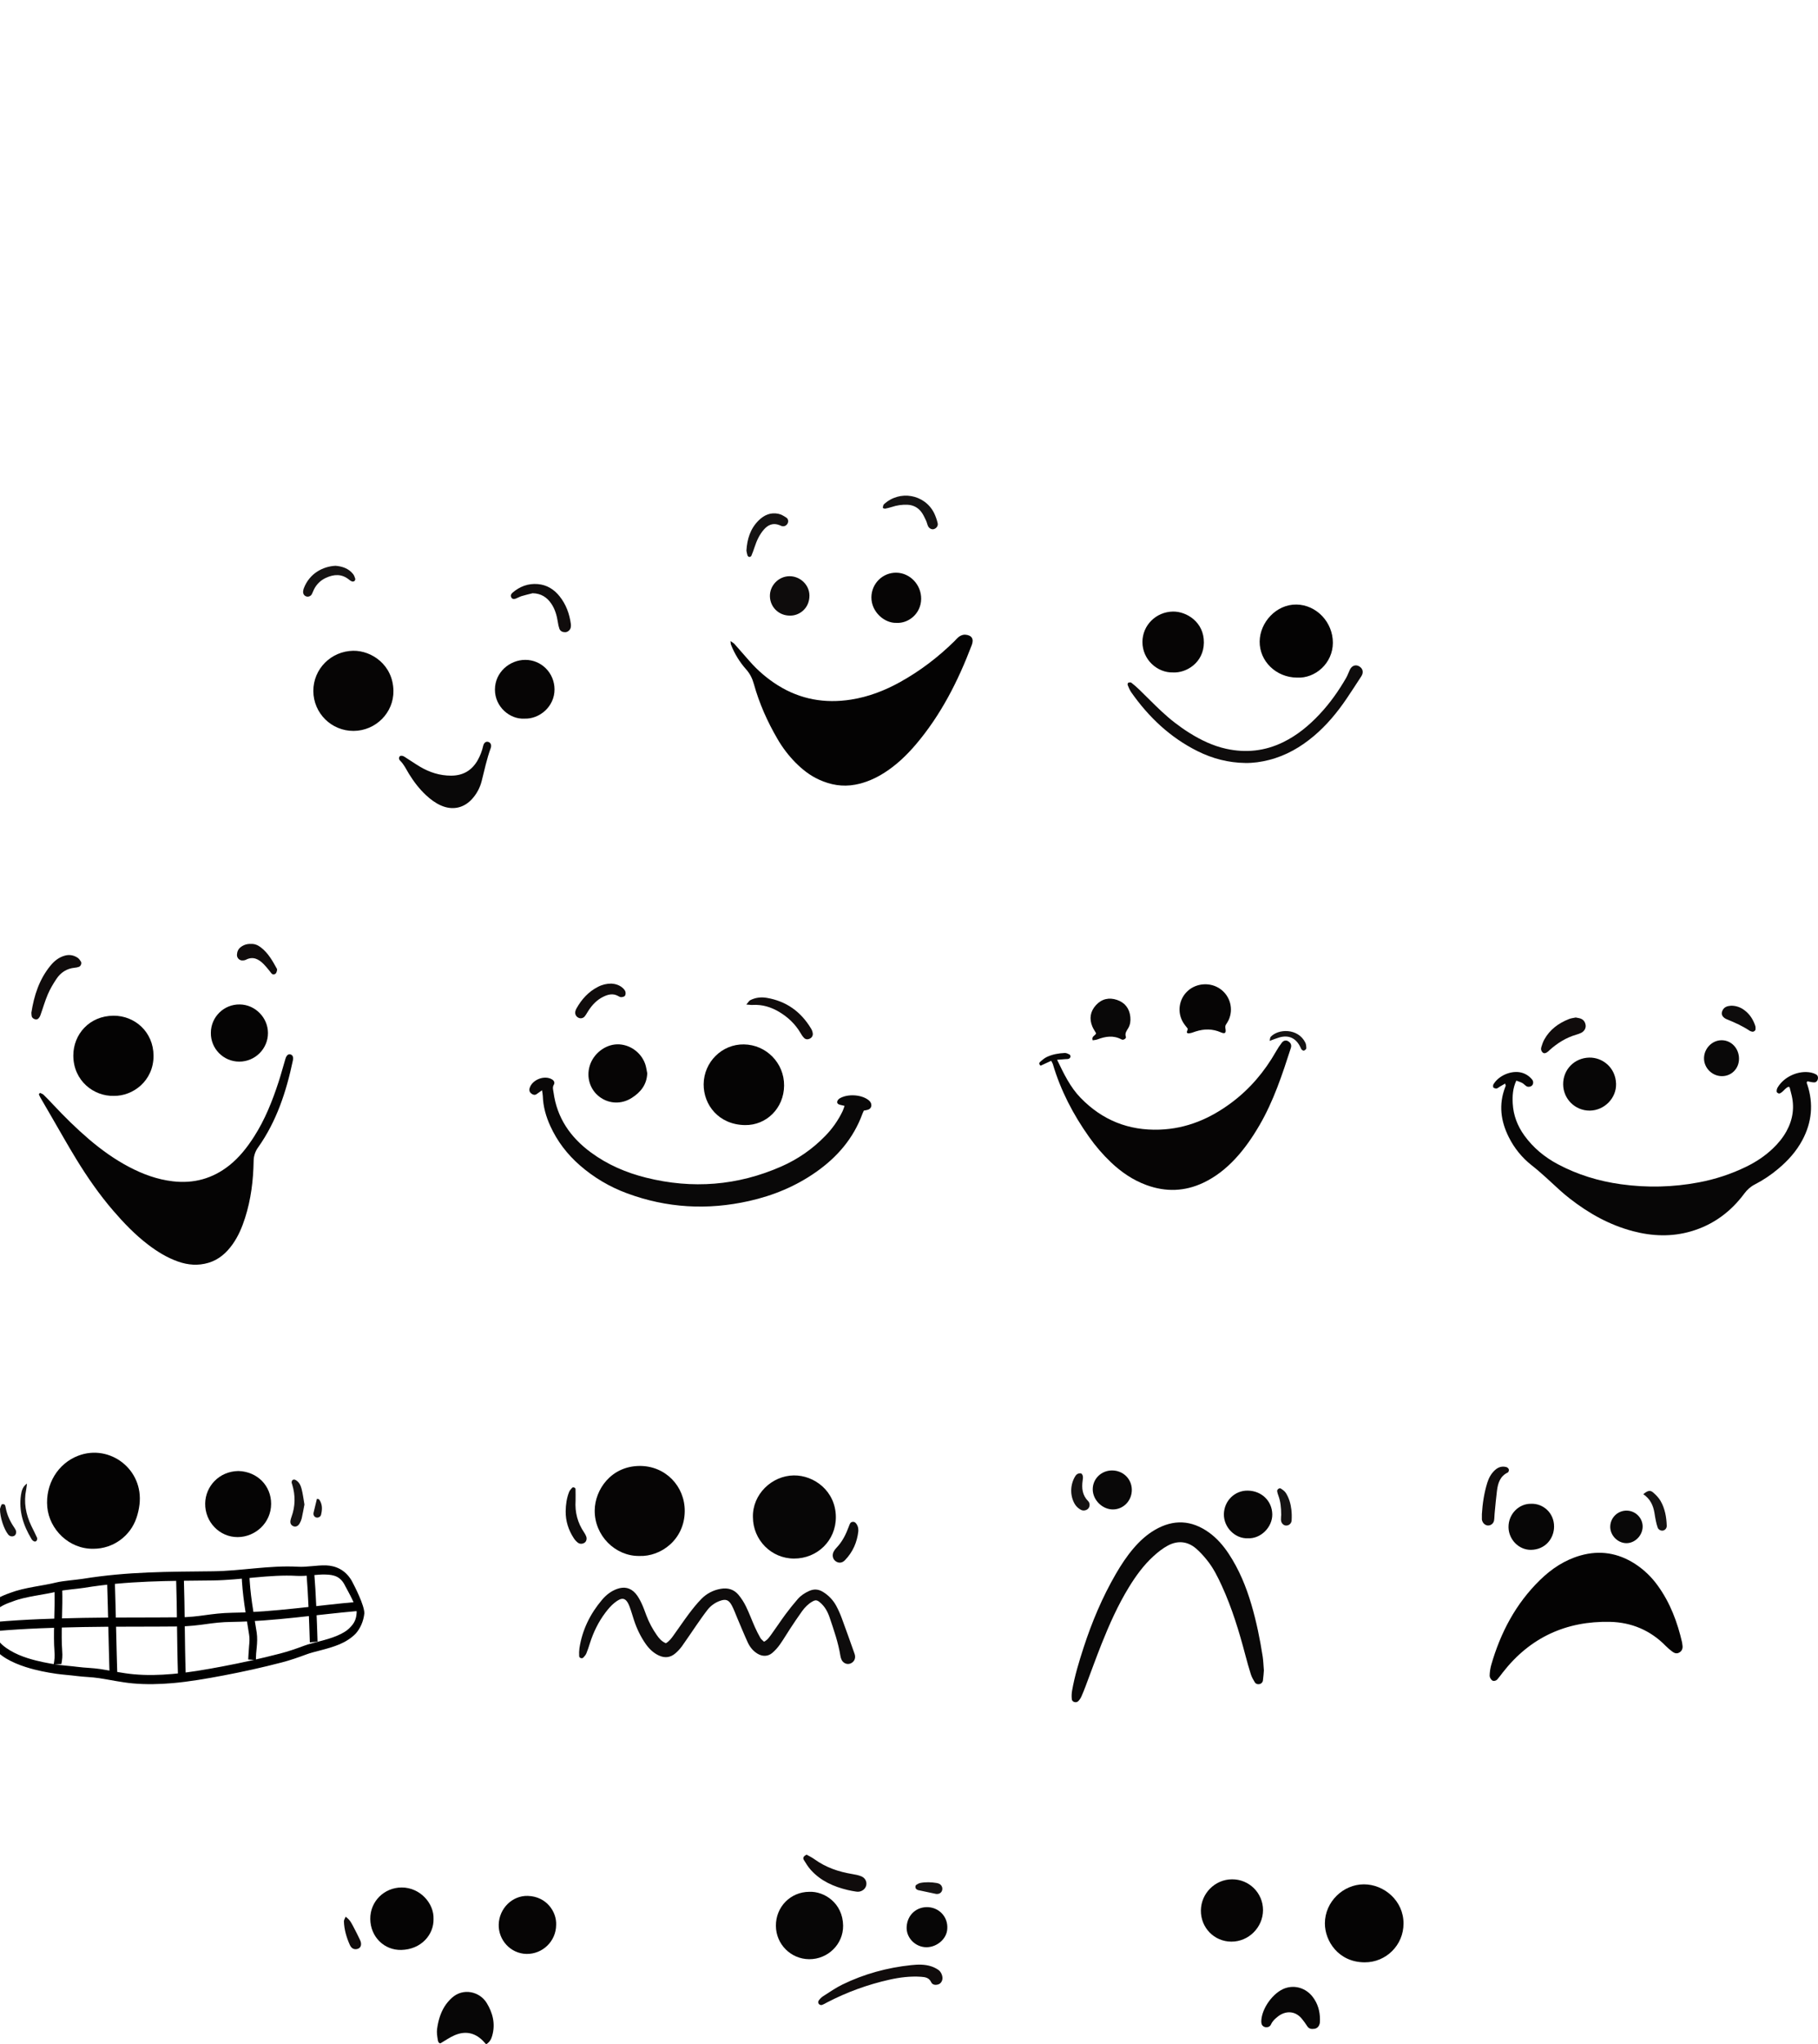 <?xml version="1.0" encoding="utf-8"?>
<svg id="Layer_1" data-name="Layer 1" viewBox="0 0 4092.81 4599.39" xmlns="http://www.w3.org/2000/svg">
  <defs>
    <style>.cls-1{fill:#6017de;}.cls-2{fill:#6115de;}.cls-3{fill:#671fe0;}.cls-4{fill:#040303;}.cls-5{fill:#100c0c;}.cls-6{fill:#050404;}.cls-7{fill:#070606;}.cls-8{fill:#060505;}.cls-9{fill:#090808;}.cls-10{fill:#6318df;}.cls-11{fill:#6b25e1;}.cls-12{fill:#712de2;}.cls-13{fill:#0e0c0c;}.cls-14{fill:#6922e0;}.cls-15{fill:#7531e2;}.cls-16{fill:#6f29e1;}.cls-17{fill:#7b3be4;}.cls-18{fill:#8c55e7;}.cls-19{fill:#a473eb;}.cls-20{fill:#151313;}.cls-21{fill:#cfb5f5;}.cls-22{fill:#dfd7f9;}.cls-23{fill:#9362e9;}.cls-24{fill:#b294f0;}.cls-25{fill:#8448e5;}.cls-26{fill:#5c0fdd;}.cls-27{fill:#03f9b9;}</style>
  </defs>
  <path class="cls-4" d="M 1644.56 1442.29 C 1648.71 1445.29 1651.5 1446.64 1653.41 1448.77 C 1664.94 1461.68 1676.23 1474.77 1687.69 1487.77 C 1706.147 1508.837 1727.583 1527.093 1751.32 1541.96 C 1802.11 1573.63 1857.15 1583.2 1915.99 1573.96 C 1955.27 1567.79 1991.64 1553.78 2026.2 1534.64 C 2071.31 1509.64 2111.96 1478.64 2148.71 1442.55 C 2152.51 1438.82 2155.89 1434.41 2160.29 1431.63 C 2163.94 1429.32 2168.93 1427.63 2173.13 1427.96 C 2187.69 1429.17 2192.96 1437.43 2187.69 1451.3 C 2157.04 1531.99 2118.39 1608.3 2062.14 1674.56 C 2041.37 1699.03 2018.32 1721.09 1991.14 1738.42 C 1970.79 1751.42 1949.2 1760.98 1925.14 1765.42 C 1896.44 1770.72 1869.59 1765.83 1843.57 1753.94 C 1823.35 1744.68 1806.13 1731.16 1790.56 1715.4 C 1775.148 1699.716 1761.757 1682.167 1750.7 1663.16 C 1727.7 1623.96 1709.36 1582.73 1697.17 1538.94 C 1693.7 1526.47 1688.46 1515.76 1679.76 1506.02 C 1665.14 1489.573 1653.56 1470.659 1645.56 1450.16 C 1644.9 1448.52 1645.07 1446.59 1644.56 1442.29 Z"/>
  <path class="cls-6" d="M 90.01 2458.84 C 92.71 2460.2 95.94 2461.01 98.01 2463.02 C 105.65 2470.44 113.01 2478.15 120.3 2485.93 C 145.82 2513.17 172.38 2539.32 200.8 2563.55 C 228.8 2587.37 258.47 2608.63 291.05 2625.71 C 321.9 2641.88 354.15 2653.71 389.05 2657.77 C 436.42 2663.33 478.72 2651.61 516.05 2622.07 C 538.8 2604.07 556.35 2581.56 571.88 2557.38 C 596.52 2519.03 613.19 2477.02 627.25 2433.91 C 632.82 2416.85 637.36 2399.46 642.55 2382.27 C 645.1 2373.85 649.39 2370.58 654.55 2372.47 C 658.97 2374.07 660.91 2378.4 659.27 2386.2 C 644.61 2455.71 622.82 2522.48 581.27 2581.2 C 574.597 2590.207 570.997 2601.121 571 2612.33 C 570.26 2655.75 565 2698.62 551.69 2740.19 C 544.97 2761.19 536.47 2781.38 523.61 2799.46 C 509.77 2818.92 492.61 2834.2 469.21 2841.15 C 446.05 2848.01 423.21 2846.24 400.65 2838.25 C 375.93 2829.49 353.88 2815.94 333.17 2800.09 C 303.94 2777.72 278.56 2751.38 254.62 2723.54 C 223.71 2687.6 196.75 2648.79 172.04 2608.46 C 152.93 2577.26 135.04 2545.31 116.65 2513.69 C 107.983 2498.757 99.317 2483.817 90.65 2468.87 C 89.38 2466.67 88.5 2464.24 87.44 2461.92 Z"/>
  <path class="cls-7" d="M 3388.45 2437.87 C 3383.89 2440.5 3379.98 2442.73 3376.11 2445 C 3373.83 2446.34 3371.72 2448.52 3369.31 2448.91 C 3366.767 2449.121 3364.233 2448.411 3362.17 2446.91 C 3361.17 2446.15 3361.31 2443.3 3361.46 2441.44 C 3361.56 2440.21 3362.52 2439.01 3363.24 2437.9 C 3375.33 2419.18 3403.02 2407.8 3424.49 2413.05 C 3434.296 2415.448 3443.023 2421.046 3449.29 2428.96 C 3452.4 2432.78 3452.29 2438.55 3449.29 2441.85 C 3446.29 2445.15 3440.29 2446.25 3436.39 2443.77 C 3433.03 2441.66 3430.39 2438.41 3426.9 2436.51 C 3423.03 2434.37 3418.64 2433.17 3413.65 2431.25 C 3405.57 2448.47 3404.65 2465.66 3405.57 2482.74 C 3406.99 2509.3 3416.23 2533.34 3431.88 2554.93 C 3451.88 2582.47 3477.43 2603.54 3507.18 2619.36 C 3551.68 2643.01 3599.26 2657.47 3649.18 2664.36 C 3707.37 2672.528 3766.504 2671.123 3824.24 2660.2 C 3861.575 2653.247 3897.798 2641.272 3931.92 2624.6 C 3953.57 2613.98 3973.5 2600.76 3991.04 2584.1 C 4003.2 2572.56 4013.78 2559.74 4021.88 2545.03 C 4036.62 2518.16 4040.56 2489.93 4032.46 2460.16 C 4031.24 2455.69 4030.22 2451.16 4029 2446.69 C 4028.86 2446.17 4028 2445.83 4027 2444.96 C 4020.67 2446.86 4017 2452.62 4012 2456.72 C 4010 2458.34 4007.56 2460.25 4005.3 2460.27 C 4003.38 2460.27 3999.99 2457.95 3999.81 2456.37 C 3999.498 2453.121 4000.178 2449.854 4001.76 2447 C 4016.21 2422.17 4049.39 2407.35 4077.35 2413.16 C 4081.267 2413.951 4085.034 2415.358 4088.51 2417.33 C 4092.24 2419.49 4093.44 2423.42 4092.51 2427.72 C 4091.58 2432.02 4088.51 2435.21 4084.31 2435.22 C 4079.2 2435.22 4074.08 2433.65 4069.21 2432.81 C 4066 2435.3 4067.95 2437.73 4068.72 2440.05 C 4083.1 2483.54 4078.95 2525.36 4057.35 2565.56 C 4043.9 2590.56 4025.2 2611.23 4003.58 2629.38 C 3987.312 2643.177 3969.524 2655.074 3950.56 2664.84 C 3940.82 2669.84 3933.43 2676.56 3926.86 2685.39 C 3896.15 2726.69 3856.57 2755.94 3806.78 2770.39 C 3763.39 2783 3719.93 2781.39 3676.57 2770.05 C 3623.57 2756.13 3576.75 2730 3533.84 2696.44 C 3526.5 2690.7 3519.29 2684.74 3512.38 2678.49 C 3491.16 2659.28 3470.67 2639.34 3448.06 2621.62 C 3426.485 2604.628 3408.95 2583.059 3396.72 2558.47 C 3378.53 2522.34 3373.66 2485.09 3388.4 2446.47 C 3388.942 2445.255 3389.413 2444.01 3389.81 2442.74 C 3389.92 2442.23 3389.5 2441.57 3388.45 2437.87 Z"/>
  <path class="cls-8" d="M 2366.47 2386.66 L 2342.73 2397.66 C 2338.33 2394.08 2339.4 2390.86 2342.04 2388.6 C 2346.55 2384.75 2351.18 2380.68 2356.46 2378.16 C 2369.22 2372.08 2383.06 2369.65 2397.09 2369.03 C 2400.69 2368.87 2404.59 2370.86 2407.98 2372.6 C 2409.24 2373.25 2410.21 2376.17 2409.89 2377.75 C 2409.327 2379.672 2407.954 2381.253 2406.13 2382.08 C 2403.75 2382.95 2400.96 2382.69 2398.34 2382.9 L 2379.81 2384.34 C 2395.06 2415.9 2409.13 2445.72 2432.81 2470.09 C 2481.61 2520.27 2540.81 2543.91 2610.49 2541.51 C 2671.22 2539.43 2724.33 2516.75 2772.37 2480.86 C 2814.08 2449.71 2846.95 2410.79 2872.66 2365.64 C 2876.559 2358.69 2880.968 2352.039 2885.85 2345.74 C 2889.91 2340.57 2895.47 2339.88 2900.03 2342.61 C 2905.84 2346.1 2908.15 2351.21 2906.03 2357.89 C 2886.8 2417.42 2867.31 2476.84 2835.58 2531.33 C 2819.78 2558.47 2802.16 2584.24 2780.67 2607.23 C 2760.04 2629.32 2736.74 2647.87 2709.25 2660.9 C 2667.33 2680.78 2624.61 2682.11 2581.25 2666.32 C 2550.76 2655.21 2524.51 2637.24 2501.05 2615.05 C 2482.704 2597.572 2466.124 2578.329 2451.55 2557.6 C 2415.87 2507.32 2387.72 2453.24 2370.21 2393.9 C 2369.68 2392.05 2368.45 2390.42 2366.47 2386.66 Z"/>
  <path class="cls-4" d="M 3787.88 3703.34 C 3788.36 3709.98 3785.99 3715.04 3779.98 3718.23 C 3774.45 3721.17 3769.43 3719.23 3765.06 3716.04 C 3759.686 3712.115 3754.633 3707.768 3749.95 3703.04 C 3715.58 3667.91 3672.89 3650.04 3624.78 3648.93 C 3526.07 3646.75 3444.7 3683.93 3383.38 3762.49 C 3379.28 3767.73 3375.45 3773.21 3371.06 3778.18 C 3367.72 3781.97 3361.62 3783.09 3358.49 3780.06 C 3355.94 3777.58 3353.49 3773.42 3353.61 3770.06 C 3353.781 3762.065 3354.923 3754.12 3357.01 3746.4 C 3377.92 3673.48 3412.25 3608.09 3467.07 3554.69 C 3493.14 3529.31 3522.84 3509.55 3558.38 3499.51 C 3602.05 3487.19 3642.73 3494 3680.63 3518.29 C 3700.826 3531.36 3718.36 3548.144 3732.3 3567.75 C 3760.07 3606.18 3776.3 3649.56 3786.86 3695.34 C 3787.339 3697.987 3787.68 3700.657 3787.88 3703.34 Z"/>
  <path class="cls-9" d="M 1944.84 2498.61 C 1943.61 2501.33 1942.36 2503.68 1941.45 2506.15 C 1921.25 2561.28 1884.7 2603.44 1837.29 2636.76 C 1791.53 2668.93 1740.74 2689.89 1686.29 2702.1 C 1593.01 2723.04 1501.23 2718 1411.39 2684.7 C 1372.59 2670.396 1336.725 2649.131 1305.56 2621.95 C 1277.06 2597.14 1254.51 2567.75 1238.83 2533.28 C 1229.1 2511.89 1222.74 2489.63 1222.02 2465.96 C 1221.91 2462.23 1221.02 2458.53 1220.27 2452.9 C 1215.18 2456.53 1211.63 2459.13 1208 2461.64 C 1204.14 2464.31 1200.35 2463.27 1196.9 2460.89 C 1192.67 2457.98 1190.81 2453.79 1192.17 2448.73 C 1197.39 2429.32 1225.47 2418.15 1242.76 2428.52 C 1247.42 2431.33 1249.51 2435.9 1246.84 2440.36 C 1243.23 2446.36 1245.36 2451.76 1246.16 2457.66 C 1253.94 2515.3 1284.16 2558.83 1330.16 2592.72 C 1367.66 2620.37 1409.62 2638.38 1454.56 2649.57 C 1558.81 2675.57 1660.48 2667.73 1759 2624.39 C 1795.693 2608.314 1828.938 2585.307 1856.91 2556.63 C 1873.362 2540.054 1886.92 2520.838 1897.02 2499.78 C 1898.63 2496.37 1899.65 2492.67 1901.34 2488.03 C 1897.64 2487.16 1895.21 2486.54 1892.75 2486.03 C 1888.63 2485.18 1884.34 2483.59 1884.69 2478.9 C 1884.89 2476.21 1887.63 2472.9 1890.15 2471.33 C 1908.48 2460.24 1940.48 2462.54 1956.09 2475.7 C 1962.74 2481.3 1963.65 2489.87 1957.92 2494.7 C 1956.319 2495.876 1954.495 2496.713 1952.56 2497.16 C 1950.03 2497.86 1947.39 2498.16 1944.84 2498.61 Z"/>
  <path class="cls-9" d="M 2845.35 3758.31 C 2844.87 3763.65 2844.41 3772.31 2843.19 3780.79 C 2842.671 3784.917 2839.533 3788.229 2835.44 3788.97 C 2831.1 3789.9 2827.14 3788.53 2824.96 3784.97 C 2821.54 3779.34 2818.11 3773.49 2816.11 3767.27 C 2811.43 3752.72 2807.36 3737.95 2803.46 3723.16 C 2789.53 3670.34 2773.64 3618.16 2750.89 3568.37 C 2741.48 3547.75 2731.39 3527.37 2717.02 3509.72 C 2709.5 3500.46 2701.46 3491.36 2692.39 3483.72 C 2673.08 3467.36 2651.09 3465.55 2629.13 3477.33 C 2617.55 3483.54 2606.87 3491.98 2597.13 3500.86 C 2574.77 3521.15 2557.13 3545.45 2541.42 3571.09 C 2516.65 3611.53 2497.42 3654.68 2479.91 3698.62 C 2467.38 3730.14 2455.91 3762.1 2443.91 3793.83 C 2440.85 3801.91 2437.7 3809.98 2434.1 3817.83 C 2432.386 3821.421 2430.069 3824.691 2427.25 3827.5 C 2422.84 3831.96 2413.67 3829.41 2412.95 3823.21 C 2412.209 3816.644 2412.421 3810.005 2413.58 3803.5 C 2419.4 3770.66 2429.06 3738.82 2439.34 3707.15 C 2458.1 3649.39 2481.54 3593.67 2512.07 3541.06 C 2523.79 3520.87 2536.57 3501.4 2551.77 3483.61 C 2565.71 3467.29 2581.32 3452.87 2599.97 3442.02 C 2641.71 3417.733 2682.237 3419.65 2721.55 3447.77 C 2739.69 3460.77 2753.99 3477.35 2766.18 3495.77 C 2789.5 3531.09 2805.42 3569.68 2817.3 3610.17 C 2828.57 3648.58 2836.55 3687.66 2842.68 3727.17 C 2844.07 3736.31 2844.3 3745.69 2845.35 3758.31 Z"/>
  <path class="cls-4" d="M 210.56 3484.49 C 154.99 3485.58 110.97 3440.41 106.45 3390.77 C 101.78 3339.5 130.1 3292.42 176.66 3274.94 C 246.97 3248.53 323.66 3305.59 314 3385.2 C 312.813 3395.114 310.618 3404.881 307.45 3414.35 C 293.642 3456.166 254.597 3484.431 210.56 3484.49 Z"/>
  <path class="cls-8" d="M 1439.36 3500.71 C 1385.36 3501.43 1338.26 3455.07 1338.84 3398.14 C 1339.32 3351.68 1375.56 3298.5 1440.1 3298.14 C 1497.85 3297.86 1541.9 3343.53 1541.53 3399.84 C 1541.11 3463.97 1487.76 3502.54 1439.36 3500.71 Z"/>
  <path class="cls-13" d="M 1499.08 3697.03 C 1506.8 3692.52 1511.48 3686.03 1516.08 3679.62 C 1527.83 3663.47 1538.89 3646.79 1550.9 3630.83 C 1559.69 3619.15 1568.9 3607.63 1579.09 3597.22 C 1590.854 3585.222 1606.138 3577.288 1622.72 3574.57 C 1638.5 3571.8 1652.17 3575.82 1662.36 3587.87 C 1669.165 3596.047 1674.941 3605.027 1679.56 3614.61 C 1686.83 3629.54 1692.56 3645.22 1699.31 3660.42 C 1703.1 3668.928 1707.319 3677.239 1711.95 3685.32 C 1713.8 3688.54 1717.23 3690.84 1720.05 3693.68 C 1728.34 3689.42 1732.57 3682.46 1737.18 3676.15 C 1747.79 3661.62 1757.6 3646.51 1768.29 3632.06 C 1777 3620.3 1786.21 3608.87 1795.8 3597.83 C 1802.8 3589.73 1811.74 3583.83 1821.64 3579.4 C 1832.3 3574.59 1842.41 3575.32 1852.17 3581.19 C 1864.852 3588.744 1875.285 3599.551 1882.39 3612.49 C 1887.428 3621.86 1891.773 3631.586 1895.39 3641.59 C 1904.9 3667.14 1913.9 3692.87 1923.07 3718.59 C 1923.799 3720.453 1924.374 3722.373 1924.79 3724.33 C 1926.36 3732.79 1921.79 3740.33 1913.5 3743.01 C 1906.68 3745.25 1898.62 3741.93 1894.97 3734.92 C 1893.48 3731.958 1892.468 3728.778 1891.97 3725.5 C 1887.21 3695.77 1877.31 3667.5 1867.72 3639.13 C 1863.17 3625.66 1856.46 3613.53 1845.15 3604.46 C 1839.01 3599.53 1835.66 3599.39 1828.84 3603.25 C 1819.36 3608.63 1811.91 3616.33 1805.65 3624.97 C 1796.29 3637.9 1787.5 3651.27 1778.65 3664.59 C 1770.93 3676.26 1763.93 3688.41 1755.83 3699.79 C 1750.875 3706.875 1745.05 3713.308 1738.49 3718.94 C 1728.65 3727.22 1716.13 3727.2 1705.02 3720.35 C 1695.02 3714.2 1688.02 3705.27 1683.23 3694.87 C 1674.94 3676.74 1667.42 3658.24 1659.59 3639.87 C 1655.67 3630.7 1652.37 3621.21 1647.71 3612.44 C 1640.6 3599.05 1633.71 3596.77 1619.83 3602.07 C 1609.14 3606.063 1599.764 3612.937 1592.74 3621.93 C 1583.74 3633.48 1575.45 3645.56 1567.09 3657.57 C 1556.43 3672.87 1546.26 3688.5 1535.38 3703.63 C 1531.076 3709.534 1526.103 3714.92 1520.56 3719.68 C 1509.44 3729.3 1496.98 3730.93 1483.39 3724.68 C 1470.87 3718.88 1461.49 3709.68 1453.7 3698.68 C 1442.1 3682.16 1433.56 3664.16 1427.28 3645.1 C 1423.94 3634.99 1421.1 3624.7 1417.36 3614.75 C 1408.97 3592.47 1399.41 3593.21 1383.22 3606.23 C 1375.53 3612.41 1368.93 3620.23 1362.95 3628.16 C 1347.16 3649.05 1335.87 3672.36 1327.95 3697.3 C 1325.53 3704.91 1323.14 3712.55 1320.06 3719.9 C 1318.59 3723.41 1315.85 3726.56 1313.14 3729.35 C 1310.14 3732.35 1304.02 3730.23 1303.87 3726.1 C 1303.502 3720.125 1303.696 3714.129 1304.45 3708.19 C 1310.82 3666.95 1328.56 3630.9 1355.45 3599.19 C 1364.6 3588.4 1375.51 3579.82 1389.08 3574.89 C 1405.31 3568.99 1419.56 3572.2 1430.75 3584.99 C 1436.33 3591.38 1440.5 3599.24 1444.22 3606.99 C 1448.54 3615.99 1451.72 3625.47 1455.28 3634.8 C 1461.187 3650.382 1469.05 3665.151 1478.68 3678.75 C 1483.66 3685.84 1488.93 3692.71 1499.08 3697.03 Z"/>
  <path class="cls-7" d="M 1695.01 3413.26 C 1693.78 3361.99 1737.51 3320.11 1787.01 3319.47 C 1833.01 3318.88 1881.31 3354.79 1881.73 3412.78 C 1882.11 3466.12 1839.83 3506.63 1787.6 3506.54 C 1736.28 3506.45 1695.22 3464.7 1695.01 3413.26 Z"/>
  <path class="cls-6" d="M 1765.21 2442.27 C 1764.9 2493.16 1725.43 2532.12 1676.95 2531.27 C 1617.88 2530.27 1583.72 2485.7 1584.11 2439.36 C 1584.55 2389.29 1625.49 2348.96 1674.73 2349.72 C 1725.184 2350.498 1765.573 2391.812 1765.21 2442.27 Z"/>
  <path class="cls-4" d="M 256.17 2465.51 C 211.77 2466.9 165.1 2432.06 165.07 2374.69 C 165.07 2327.32 200.96 2285.5 255.55 2285.19 C 303.39 2284.93 345.41 2321.61 345.65 2375.19 C 345.9 2431.8 299.2 2466.4 256.17 2465.51 Z"/>
  <path class="cls-8" d="M 795.98 1644.41 C 746.2 1644.72 705.624 1604.56 705.42 1554.78 C 705.13 1505.04 745.37 1464.93 795.16 1464.14 C 836.36 1463.48 884.66 1495.61 885.73 1553.96 C 886.64 1603.56 845.68 1644.26 795.98 1644.41 Z"/>
  <path class="cls-6" d="M 3159.71 4327.51 C 3159.916 4375.918 3120.598 4415.201 3072.19 4414.95 C 3013.11 4414.73 2982.52 4366.82 2982.67 4327.2 C 2982.86 4278.6 3023.86 4239.6 3070.21 4239.47 C 3115.84 4239.33 3159.83 4276.33 3159.71 4327.51 Z"/>
  <path class="cls-4" d="M 2919.68 1524.51 C 2873.04 1524.17 2835.33 1487.72 2835.84 1443.25 C 2836.33 1400.16 2873.26 1359.49 2918.65 1360.11 C 2963.55 1360.72 3000.73 1399.7 3000.65 1446.16 C 3000.56 1492.28 2960.93 1526.9 2919.68 1524.51 Z"/>
  <path class="cls-13" d="M 2803.64 1716.56 C 2765.71 1716.09 2729.89 1706.84 2696.04 1689.99 C 2634.35 1659.26 2585.94 1613.42 2546.66 1557.42 C 2543.29 1552.61 2541.08 1546.92 2538.82 1541.42 C 2538.21 1539.95 2538.92 1536.53 2539.9 1536.12 C 2541.97 1535.25 2545.4 1534.78 2546.9 1535.94 C 2553.187 1540.825 2559.196 1546.056 2564.9 1551.61 C 2581.66 1567.82 2597.9 1584.61 2614.98 1600.47 C 2634.424 1618.729 2655.593 1635.059 2678.19 1649.23 C 2703.78 1665.14 2730.65 1678.09 2760.27 1684.62 C 2804.74 1694.42 2847.55 1689.88 2888.65 1669.84 C 2920.26 1654.42 2946.8 1632.45 2970.65 1607.03 C 2994.03 1582.14 3013.65 1554.44 3030.65 1524.92 C 3033.95 1519.2 3036 1512.76 3038.9 1506.79 C 3043.48 1497.34 3052.19 1494.4 3060.23 1499.33 C 3068.42 1504.33 3070.23 1513.09 3064.6 1521.67 C 3053.7 1538.39 3042.88 1555.16 3031.69 1571.67 C 3010.69 1602.67 2986.89 1631.37 2958.17 1655.67 C 2928.3 1680.91 2895.17 1700.07 2856.94 1709.79 C 2839.46 1714.25 2821.76 1716.83 2803.64 1716.56 Z"/>
  <path class="cls-7" d="M 1821.98 4256.29 C 1855.56 4254.79 1897.35 4281.51 1898.07 4332.23 C 1898.67 4374.16 1863.68 4408.23 1821.6 4407.91 C 1780.299 4407.609 1746.929 4374.132 1746.76 4332.83 C 1746.4 4290.24 1779.66 4256.39 1821.98 4256.29 Z"/>
  <path class="cls-6" d="M 536.83 3309.54 C 579.98 3310.97 610.45 3343.25 610.38 3383.38 C 610.3 3426.6 574.49 3458.06 535.12 3458.24 C 494.02 3458.42 461.12 3423.94 461.93 3382.24 C 462.69 3344.47 492.56 3310.27 536.83 3309.54 Z"/>
  <path class="cls-6" d="M 976.02 4317.36 C 976.84 4352.54 948.36 4385.97 903.49 4387.05 C 865.4 4387.97 834.11 4358.16 833.6 4317.51 C 833.11 4277.93 864.88 4246.51 904.46 4246.56 C 945.73 4246.58 977.24 4282.16 976.02 4317.36 Z"/>
  <path class="cls-8" d="M 2843.39 4297.58 C 2843.2 4336.48 2810.89 4368.58 2772.06 4368.39 C 2733.42 4368.23 2702.99 4336.96 2703.54 4297.97 C 2704.08 4259.6 2735.43 4228.36 2773.54 4228.17 C 2812.085 4227.83 2843.486 4259.034 2843.39 4297.58 Z"/>
  <path class="cls-8" d="M 2640.46 1512.87 C 2605.82 1513.87 2571.91 1484.39 2571.94 1444.38 C 2571.94 1406.6 2602.73 1376.47 2640.68 1375.92 C 2671.15 1375.48 2710.76 1399.46 2710.27 1445.84 C 2709.79 1491.03 2670.72 1514.64 2640.46 1512.87 Z"/>
  <path class="cls-8" d="M 1180.24 1616.79 C 1148.49 1618.66 1114 1590.79 1114.24 1551.18 C 1114.49 1512.18 1147.68 1484.64 1182.48 1484.59 C 1219.02 1484.53 1248.15 1514.16 1248.38 1550.77 C 1248.64 1590.16 1213.9 1618.39 1180.24 1616.79 Z"/>
  <path class="cls-8" d="M 1457.12 2414.61 C 1456.22 2440.16 1442.49 2457.16 1422.41 2470.04 C 1399.24 2484.92 1370.94 2483.82 1349.56 2467.62 C 1328.41 2451.62 1319.72 2424.11 1327.56 2398.04 C 1335.73 2370.79 1362.12 2350.16 1389.43 2349.56 C 1416.74 2348.96 1442.88 2366.97 1452.36 2393.42 C 1454.79 2400.16 1455.56 2407.53 1457.12 2414.61 Z"/>
  <path class="cls-8" d="M 1252.05 4331.03 C 1251.65 4367.455 1221.703 4396.609 1185.28 4396.03 C 1148.97 4395.31 1121.57 4364.19 1122.74 4329.49 C 1123.93 4293.81 1153.03 4264.43 1188.34 4265.49 C 1230.76 4266.75 1253.56 4301.77 1252.05 4331.03 Z"/>
  <path class="cls-6" d="M 538.61 2388.48 C 502.883 2388.485 474.091 2359.202 474.7 2323.48 C 474.899 2287.757 504.304 2259.113 540.02 2259.85 C 574.45 2260.33 603.08 2289.35 603.26 2323.94 C 603.45 2359.47 574.28 2388.58 538.61 2388.48 Z"/>
  <path class="cls-9" d="M 900.66 1700.87 C 906.66 1698.95 910.86 1702.87 915.25 1705.64 C 925.4 1711.95 935.2 1718.86 945.48 1724.94 C 967 1737.67 990.1 1745.1 1015.4 1745.1 C 1042.48 1745.1 1062.45 1733.43 1075.71 1709.84 C 1081.181 1699.965 1085.221 1689.362 1087.71 1678.35 C 1089.39 1671.17 1093.58 1668.03 1098.4 1668.97 C 1104.09 1670.09 1107.4 1675.8 1104.72 1683.12 C 1095.86 1707.43 1090.59 1732.67 1084.29 1757.66 C 1080.788 1771.253 1074.297 1783.893 1065.29 1794.66 C 1046.15 1817.95 1019.22 1824.26 991.88 1811.85 C 979.64 1806.29 969.06 1798.28 959.27 1789.2 C 944.04 1775.09 931.58 1758.71 920.71 1741.12 C 914.56 1730.94 909.56 1720.03 900.84 1711.44 C 897.89 1708.51 897.06 1704.42 900.66 1700.87 Z"/>
  <path class="cls-7" d="M 3519.08 2439.48 C 3518.88 2406.05 3544.68 2380.1 3577.92 2379.42 C 3607.57 2378.82 3637.17 2401.69 3638.21 2438.42 C 3639.12 2470.85 3611.64 2498.37 3579.02 2498.72 C 3546.082 2498.981 3519.206 2472.419 3519.08 2439.48 Z"/>
  <path class="cls-7" d="M 1094.47 4599.39 C 1091.6 4596.25 1089.47 4593.73 1087.11 4591.39 C 1068.58 4572.76 1046.88 4568.82 1023.11 4579.16 C 1012.29 4583.87 1002.45 4590.84 991.57 4597.16 C 986.89 4596.99 986.04 4592.16 985.49 4588.76 C 984.24 4580.97 982.93 4572.76 983.97 4565.11 C 986.37 4547.25 991.22 4529.82 1000.79 4514.36 C 1005.404 4507.083 1011 4500.477 1017.42 4494.73 C 1042.74 4471.73 1079.86 4480.73 1095.47 4506.05 C 1109.47 4528.7 1115.77 4553.69 1107.95 4580.51 C 1105.9 4587.6 1102.83 4594.08 1094.47 4599.39 Z"/>
  <path class="cls-8" d="M 2673.56 2324.66 C 2672.48 2323.37 2671.67 2322.79 2671.76 2322.43 C 2672.4 2319.87 2673.22 2317.36 2674.07 2314.54 C 2670.66 2310.01 2666.72 2305.54 2663.71 2300.61 C 2649.623 2277.525 2653.897 2247.691 2673.9 2229.49 C 2693.84 2211.16 2725.82 2209.39 2747.67 2225.41 C 2769.597 2241.213 2777.288 2270.317 2766.03 2294.89 C 2764.39 2298.49 2762.03 2301.78 2759.97 2305.18 C 2758.19 2308.1 2758.17 2310.77 2758.85 2314.36 C 2760.7 2324.17 2757.67 2326.66 2748.42 2322.6 C 2729.71 2314.39 2711.01 2314.52 2691.92 2320.6 C 2685.76 2322.55 2679.71 2325.57 2673.56 2324.66 Z"/>
  <path class="cls-8" d="M 2018.68 1401.35 C 1991.62 1402.69 1961.45 1376.9 1961.75 1343.75 C 1962.04 1312.75 1987.29 1287.94 2018.09 1288.49 C 2048.89 1289.04 2074.18 1315.75 2073.78 1347.49 C 2073.35 1381.41 2044.37 1402.88 2018.68 1401.35 Z"/>
  <path class="cls-7" d="M 2809.38 3460.9 C 2780.72 3462.22 2754.75 3436.53 2755.3 3406.48 C 2755.85 3376.9 2779.48 3353.31 2808.86 3353.65 C 2840.38 3354.01 2863.79 3377.02 2864.25 3407.01 C 2864.68 3435.31 2838.97 3462.27 2809.38 3460.9 Z"/>
  <path class="cls-7" d="M 3446.95 3383.28 C 3473.62 3382.16 3498.86 3403.55 3498.63 3434.78 C 3498.43 3462 3478.39 3486.44 3446.82 3486.92 C 3419.44 3487.34 3396.33 3463.78 3396.08 3435.92 C 3395.81 3405.92 3419.81 3382.68 3446.95 3383.28 Z"/>
  <path class="cls-7" d="M 2971.62 4543.61 C 2971.45 4546.23 2971.73 4549.66 2970.93 4552.82 C 2969.38 4559.01 2965.63 4563.52 2958.93 4564.52 C 2952.75 4565.45 2947.1 4564.86 2943.14 4558.9 C 2939.216 4552.752 2934.918 4546.851 2930.27 4541.23 C 2914.11 4522.42 2892.57 4524.61 2877.02 4536.74 C 2870.73 4541.64 2864.84 4546.94 2861.44 4554.5 C 2859.32 4559.2 2855.27 4561.26 2850.12 4560.97 C 2845.25 4560.7 2840.97 4557.31 2840.03 4552.85 C 2839.617 4550.905 2839.443 4548.917 2839.51 4546.93 C 2840.41 4518.33 2866.51 4482.48 2893.12 4473.22 C 2915.57 4465.41 2940.12 4472.97 2955.27 4492.73 C 2966.56 4507.48 2971.56 4524.41 2971.62 4543.61 Z"/>
  <path class="cls-5" d="M 2121.77 4450.88 C 2121.66 4457.17 2117.66 4463.07 2112.13 4464.66 C 2105.83 4466.48 2099.23 4465.78 2096.38 4459.71 C 2091.52 4449.35 2082.93 4448.09 2073.38 4447.44 C 2049.28 4445.79 2025.61 4448.77 2002.19 4454.02 C 1953.573 4464.876 1906.567 4481.988 1862.35 4504.93 C 1858.23 4507.07 1854.23 4509.65 1849.85 4510.98 C 1847.96 4511.55 1844.43 4510.07 1843.18 4508.38 C 1841.93 4506.69 1841.77 4502.97 1842.89 4501.38 C 1845.444 4497.523 1848.709 4494.187 1852.51 4491.55 C 1867.03 4482.28 1881.28 4472.3 1896.7 4464.8 C 1945.48 4441.06 1997.19 4426.95 2051.12 4421.25 C 2066.36 4419.64 2081.75 4419.11 2096.58 4424.01 C 2102.213 4425.87 2107.55 4428.527 2112.43 4431.9 C 2118.47 4436.16 2121.89 4444.34 2121.77 4450.88 Z"/>
  <path class="cls-9" d="M 2459.93 2340.55 C 2456.58 2331.19 2465.93 2330.35 2467.68 2324.78 C 2464.86 2319.78 2461.39 2314.88 2459.14 2309.46 C 2451.82 2291.87 2454.49 2275.52 2467.26 2261.46 C 2480.26 2247.15 2496.94 2243.65 2514.58 2249.59 C 2532.22 2255.53 2542.85 2268.81 2544.68 2287.94 C 2545.51 2296.65 2544.62 2305.22 2540.09 2312.94 C 2536.52 2319.07 2531.77 2324.49 2534.66 2332.81 C 2535.81 2336.14 2529.94 2339.95 2526.35 2339.12 C 2525.712 2338.959 2525.097 2338.717 2524.52 2338.4 C 2506.52 2328.84 2488.69 2331.68 2470.71 2338.47 C 2467.27 2339.77 2463.4 2339.91 2459.93 2340.55 Z"/>
  <path class="cls-7" d="M 2132.63 4338.59 C 2132.1 4363.09 2106.91 4383.04 2081.88 4380.81 C 2058.76 4378.74 2039.82 4358.54 2041.12 4335.12 C 2042.7 4306.83 2064.72 4289.37 2089.77 4290.84 C 2115.14 4292.33 2134.02 4313.24 2132.63 4338.59 Z"/>
  <path class="cls-13" d="M 1778.81 1385.02 C 1753.97 1385.45 1733.97 1366.48 1733.27 1341.83 C 1732.58 1317.68 1752.53 1296.83 1776.78 1296.4 C 1801.03 1295.97 1822.16 1315.57 1822.28 1339.88 C 1822.41 1368.73 1799.43 1385.43 1778.81 1385.02 Z"/>
  <path class="cls-9" d="M 2503.27 3308.29 C 2528.27 3308.2 2547.8 3327.12 2548.03 3351.69 C 2548.25 3375.84 2529.82 3395.43 2506.38 3396 C 2482.21 3396.58 2460.21 3375.18 2460.04 3350.91 C 2459.87 3327.35 2479.11 3308.39 2503.27 3308.29 Z"/>
  <path class="cls-5" d="M 70.63 2278.35 C 76.63 2239.71 88.33 2203.35 113.63 2172.53 C 122.19 2162.09 132.39 2153.78 145.86 2150.07 C 156.2 2147.22 165.75 2148.98 174.47 2154.59 C 177.64 2156.59 180.14 2160.12 182.15 2163.43 C 184.43 2167.16 181.9 2173.71 177.8 2175.22 C 174.688 2176.317 171.448 2177.01 168.16 2177.28 C 150.32 2178.97 136.68 2187.97 127.03 2202.44 C 119.69 2213.44 112.84 2224.99 107.65 2237.11 C 101.13 2252.32 96.65 2268.39 91.02 2283.99 C 89.968 2287.07 88.176 2289.845 85.8 2292.07 C 81.55 2295.72 72.49 2291.99 71.34 2286.38 C 70.937 2283.721 70.7 2281.039 70.63 2278.35 Z"/>
  <path class="cls-9" d="M 3876.06 2421.16 C 3853.81 2420.87 3835.54 2401.98 3836.21 2379.97 C 3836.88 2358.29 3854.68 2340.43 3875.71 2340.36 C 3897.61 2340.27 3915 2358.69 3914.99 2381.98 C 3914.99 2404.28 3897.94 2421.44 3876.06 2421.16 Z"/>
  <path class="cls-5" d="M 1815.93 4172.73 C 1821.28 4175.8 1827.93 4178.86 1833.67 4183.04 C 1859.02 4201.38 1887.61 4211.14 1918.15 4216.23 C 1925.32 4217.43 1932.72 4218.75 1939.34 4221.58 C 1952.65 4227.29 1954.34 4244.06 1943.02 4252.27 C 1938.675 4255.466 1933.222 4256.772 1927.9 4255.89 C 1921.34 4254.94 1914.79 4253.75 1908.34 4252.21 C 1876.75 4244.67 1847.83 4231.91 1825.59 4207.32 C 1819.44 4200.51 1814.48 4192.52 1809.68 4184.64 C 1806.66 4179.68 1809.39 4175.82 1815.93 4172.73 Z"/>
  <path class="cls-5" d="M 1199.12 1334.68 C 1190.81 1336.81 1182.43 1338.68 1174.22 1341.18 C 1169.81 1342.51 1165.77 1345.03 1161.43 1346.67 C 1157.52 1348.15 1153.5 1348.56 1151.07 1344.05 C 1148.76 1339.78 1150.77 1336.1 1153.84 1333.46 C 1170.18 1319.41 1189.1 1312.26 1210.74 1314.1 C 1231.09 1315.82 1247.19 1325.83 1259.79 1341.6 C 1274.29 1359.75 1281.97 1380.77 1285.11 1403.6 C 1285.45 1406.224 1285.39 1408.884 1284.93 1411.49 C 1283.93 1417.35 1278.21 1422.37 1272.29 1422.38 C 1266.65 1422.38 1261.51 1420.26 1259.4 1414.72 C 1257.67 1409.722 1256.464 1404.557 1255.8 1399.31 C 1253.52 1384.71 1249.58 1370.72 1241.23 1358.31 C 1231.26 1343.53 1217.75 1335.09 1199.12 1334.68 Z"/>
  <path class="cls-9" d="M 3698.03 3435.16 C 3697.62 3455.16 3680.28 3472.32 3660.85 3471.88 C 3641.15 3471.43 3624.32 3453.54 3625.1 3433.88 C 3625.841 3413.587 3642.985 3397.791 3663.27 3398.71 C 3682.78 3399.47 3698.42 3415.87 3698.03 3435.16 Z"/>
  <path class="cls-5" d="M 1680.18 2260.08 C 1684.43 2255.26 1686.26 2251.64 1689.18 2250.17 C 1700.77 2244.29 1713.38 2242.86 1726.05 2244.99 C 1770 2252.36 1802.92 2275.99 1825.79 2313.94 C 1827.908 2317.309 1829.272 2321.095 1829.79 2325.04 C 1830.352 2329.81 1827.849 2334.417 1823.54 2336.54 C 1818.93 2339.05 1814.01 2338.85 1810.54 2335.54 C 1806.8 2332 1804.08 2327.26 1801.37 2322.76 C 1789.82 2303.54 1773.95 2288.65 1754.96 2277.13 C 1736.43 2265.88 1716.37 2259.69 1694.37 2260.93 C 1690.67 2261.16 1686.89 2260.52 1680.18 2260.08 Z"/>
  <path class="cls-5" d="M 3547.48 2289.21 C 3550.41 2289.78 3553.02 2290.21 3555.6 2290.82 C 3563.66 2292.67 3568.25 2297.93 3569.6 2305.89 C 3570.79 2313.08 3566.79 2320.21 3559.6 2323.78 C 3555.994 2325.488 3552.242 2326.87 3548.39 2327.91 C 3525.6 2334.56 3506.1 2346.85 3488.55 2362.53 C 3487.55 2363.42 3486.71 2364.47 3485.7 2365.33 C 3480.64 2369.67 3476.16 2370.78 3473.29 2368.21 C 3469.41 2364.75 3468.55 2360.21 3470.03 2355.5 C 3471.82 2349.83 3473.72 2344.05 3476.57 2338.88 C 3489.05 2316.29 3508.68 2302 3532.2 2292.69 C 3537.03 2290.76 3542.49 2290.3 3547.48 2289.21 Z"/>
  <path class="cls-5" d="M 3336.13 3406.5 C 3337.57 3382.5 3341.2 3358.85 3348.32 3335.87 C 3351.7 3324.99 3357.17 3315.04 3365.85 3307.22 C 3373.35 3300.48 3382.02 3297.99 3391.71 3300.86 C 3394.149 3301.77 3396.05 3303.727 3396.89 3306.19 C 3397.38 3308.19 3396.09 3312.13 3394.47 3312.9 C 3377.09 3321.11 3372.28 3336.78 3370.1 3353.73 C 3367.89 3370.87 3366.48 3388.13 3364.79 3405.34 C 3364.27 3410.64 3364.43 3416.04 3363.47 3421.25 C 3362.183 3427.327 3356.982 3431.786 3350.78 3432.13 C 3345.05 3432.4 3339.3 3428.31 3337.13 3422.34 C 3336.598 3421.113 3336.261 3419.811 3336.13 3418.48 C 3336.06 3414.49 3336.13 3410.5 3336.13 3406.5 Z"/>
  <path class="cls-5" d="M 1376.66 2212.95 C 1385.27 2213.53 1394.82 2216.09 1402.47 2223.27 C 1404.81 2225.48 1407.19 2228.33 1408 2231.27 C 1408.81 2234.21 1408.54 2238.27 1406.87 2240.44 C 1405.2 2242.61 1401.26 2243.34 1398.28 2243.44 C 1395.87 2243.5 1393.28 2241.8 1390.97 2240.56 C 1379.72 2234.56 1368.97 2237.33 1358.43 2242.4 C 1344.19 2249.25 1333.71 2260.25 1325.11 2273.23 C 1322.18 2277.67 1319.74 2282.48 1316.44 2286.61 C 1313.009 2290.952 1306.976 2292.241 1302.07 2289.68 C 1296.425 2287 1293.612 2280.576 1295.47 2274.61 C 1295.984 2272.684 1296.73 2270.827 1297.69 2269.08 C 1309.3 2248.26 1324.78 2231.16 1346.26 2220.21 C 1355.639 2215.319 1366.083 2212.825 1376.66 2212.95 Z"/>
  <path class="cls-20" d="M 1987.31 1142.83 C 1988.1 1140.1 1988.01 1136.39 1989.82 1134.7 C 2025 1101.81 2081.69 1111.7 2103.03 1154.49 C 2106.435 1161.681 2109.076 1169.208 2110.91 1176.95 C 2112.48 1183.08 2108.04 1188.95 2102 1190.54 C 2097.39 1191.75 2091.56 1188.77 2089.16 1183.43 C 2087.28 1179.21 2086.43 1174.52 2084.42 1170.43 C 2081.26 1163.9 2078.25 1157.09 2073.85 1151.43 C 2066.18 1141.6 2055.75 1136.22 2042.97 1135.61 C 2031.006 1135.096 2019.05 1136.791 2007.7 1140.61 C 2002.661 1142.159 1997.544 1143.445 1992.37 1144.46 C 1991.27 1144.61 1989.92 1143.67 1987.31 1142.83 Z"/>
  <path class="cls-20" d="M 1680.41 1238.87 C 1681.97 1212.53 1689.24 1189.53 1707.64 1171.19 C 1720.09 1158.77 1734.99 1152.09 1752.77 1156.05 C 1758.96 1157.43 1764.91 1161.05 1770.3 1164.61 C 1774.64 1167.49 1775.3 1173.01 1773.44 1177.08 C 1770.97 1182.34 1765.96 1185.01 1760.39 1183.74 C 1758.49 1183.3 1756.76 1182.19 1754.92 1181.47 C 1740.47 1175.78 1729.01 1180.64 1719.45 1191.71 C 1709.75 1202.95 1703.64 1216.13 1699.04 1230.13 C 1696.77 1237.04 1694.29 1243.9 1691.46 1250.6 C 1690.9 1251.93 1688.23 1253.21 1686.69 1253.04 C 1685.15 1252.87 1683.27 1251.04 1682.77 1249.5 C 1681.773 1246.007 1680.985 1242.457 1680.41 1238.87 Z"/>
  <path class="cls-13" d="M 1295.77 3376.07 C 1294.06 3402.27 1300.26 3426.27 1315.13 3448.02 C 1317.014 3450.746 1318.559 3453.691 1319.73 3456.79 C 1321.79 3462.34 1319.94 3468.5 1315.73 3471.05 C 1310.73 3474.05 1305.25 3474.05 1300.73 3470.64 C 1297.086 3467.753 1293.964 3464.262 1291.5 3460.32 C 1279.56 3442.02 1273.2 3421.84 1273.5 3399.97 C 1273.71 3385.29 1275.67 3370.69 1281.1 3356.9 C 1282.48 3353.38 1285.26 3350.28 1287.89 3347.43 C 1290.11 3345.03 1295.58 3346.96 1295.68 3350.18 C 1295.95 3358.8 1295.77 3367.44 1295.77 3376.07 Z"/>
  <path class="cls-20" d="M 755.32 1272.94 C 770.06 1274.18 784.5 1278.53 794.83 1291.42 C 797.21 1294.42 798.6 1298.34 799.73 1302.06 C 800.18 1303.53 799.19 1306.18 797.96 1307.23 C 796.381 1308.344 794.392 1308.709 792.52 1308.23 C 790.073 1307.285 787.817 1305.906 785.86 1304.16 C 769.29 1290.55 751.51 1291.83 733.44 1300.21 C 721.822 1305.537 712.408 1314.725 706.8 1326.21 C 705.02 1329.76 703.8 1333.62 701.9 1337.09 C 699.453 1341.198 694.589 1343.198 689.96 1342 C 684.53 1340.41 681.65 1335.66 682.53 1329.55 C 682.786 1327.563 683.252 1325.609 683.92 1323.72 C 696.71 1289.94 727.18 1274.3 755.32 1272.94 Z"/>
  <path class="cls-13" d="M 1932.37 3444.66 C 1929.66 3469.87 1919.88 3491.98 1902.18 3510.25 C 1895.47 3517.18 1887.3 3517.25 1880.59 3511.99 C 1874.42 3507.11 1872.83 3498.15 1877.09 3490.35 C 1878.703 3487.432 1880.697 3484.742 1883.02 3482.35 C 1896.25 3468.69 1904.4 3452.11 1910.88 3434.53 C 1911.708 3432.032 1912.748 3429.61 1913.99 3427.29 C 1916.36 3423.21 1922.8 3422.72 1926.08 3426.19 C 1930.96 3431.38 1932.64 3437.62 1932.37 3444.66 Z"/>
  <path class="cls-5" d="M 564.72 2123.74 C 572.86 2123.2 580.12 2126.11 586.63 2131.02 C 603.49 2143.7 613.53 2161.66 623.36 2179.63 C 624.54 2181.79 623.14 2186.02 621.82 2188.74 C 619.98 2192.53 614.29 2193.3 611.65 2190.5 C 609.39 2188.11 607.6 2185.29 605.48 2182.77 C 601.65 2178.22 597.97 2173.51 593.79 2169.3 C 582.29 2157.71 569.53 2150.83 553.04 2159.57 C 551.206 2160.334 549.246 2160.754 547.26 2160.81 C 539.514 2161.811 532.816 2155.414 533.46 2147.63 C 533.84 2140.76 536.51 2134.83 542.25 2130.63 C 548.685 2125.74 556.65 2123.298 564.72 2123.74 Z"/>
  <path class="cls-13" d="M 3897.15 2262.68 C 3907.998 2262.588 3918.563 2266.141 3927.15 2272.77 C 3939.2 2281.77 3946.99 2293.94 3951.59 2308.13 C 3952.38 2310.55 3952.2 2313.34 3952.13 2315.95 C 3952.04 2318.89 3947.84 2321.82 3944.84 2321.12 C 3942.883 2320.823 3940.994 2320.183 3939.26 2319.23 C 3923.21 2308.56 3905.83 2300.6 3887.99 2293.47 C 3878.99 2289.89 3874.89 2283.56 3876.51 2277.18 C 3878.51 2269.35 3883.72 2264.78 3891.69 2263.4 C 3893.67 2263.06 3895.65 2262.88 3897.15 2262.68 Z"/>
  <path class="cls-20" d="M 685.38 3384.92 C 683.3 3395.7 681.51 3406.13 679.17 3416.43 C 678.149 3420.294 676.594 3423.996 674.55 3427.43 C 670.96 3433.92 665.07 3436.15 659.73 3433.43 C 654.73 3430.92 652.73 3426.43 654.12 3420.05 C 654.693 3417.456 655.441 3414.903 656.36 3412.41 C 665 3388.48 665.2 3364.41 657.88 3340.13 C 657.32 3338.25 656.42 3336.27 656.58 3334.42 C 656.74 3332.57 657.67 3330.42 659.01 3329.58 C 660.723 3328.683 662.742 3328.577 664.54 3329.29 C 673 3333.45 676.86 3341.53 678.99 3349.82 C 681.95 3361.29 683.32 3373.16 685.38 3384.92 Z"/>
  <path class="cls-20" d="M 2411.62 3355.21 C 2411.349 3344.515 2413.821 3333.929 2418.8 3324.46 C 2420.27 3321.56 2422.22 3318.46 2424.8 3316.7 C 2427.448 3315.015 2430.626 3314.374 2433.72 3314.9 C 2435.52 3315.31 2437.38 3318.79 2437.8 3321.15 C 2438.37 3324.31 2437.8 3327.75 2437.32 3331.02 C 2434.89 3348.2 2436.59 3364.02 2449.66 3377.29 C 2454.35 3382.04 2453.73 3389.51 2450.11 3393.78 C 2446.49 3398.05 2439.23 3399.9 2433.76 3397 C 2429.681 3394.883 2426.032 3392.024 2423 3388.57 C 2415.92 3380.16 2411.76 3366.94 2411.62 3355.21 Z"/>
  <path class="cls-20" d="M 3699.43 3361.68 C 3709.57 3353.41 3714.97 3352.12 3721.63 3357.82 C 3728.07 3363.33 3734.33 3369.82 3738.51 3377.06 C 3748.23 3394.06 3751.61 3413.01 3752.29 3432.4 C 3752.663 3437.921 3748.757 3442.812 3743.29 3443.67 C 3739.19 3444.25 3733.65 3441.53 3732 3437.19 C 3730.228 3432.208 3728.831 3427.1 3727.82 3421.91 C 3726.57 3416.09 3725.65 3410.2 3724.71 3404.31 C 3721.98 3387.41 3715.56 3372.56 3699.43 3361.68 Z"/>
  <path class="cls-20" d="M 60.73 3337.82 C 60.14 3342.38 59.83 3347 58.92 3351.5 C 53.08 3380.05 58.08 3407.03 70.49 3432.95 C 74.79 3441.95 79.49 3450.73 83.49 3459.86 C 84.3 3461.72 83.39 3465.58 81.86 3466.94 C 79.05 3469.43 75.69 3467.94 73.14 3465.44 C 72.207 3464.483 71.401 3463.411 70.74 3462.25 C 52.46 3431.81 41.89 3399.54 47.21 3363.45 C 48.62 3353.63 51.27 3344.37 60.73 3337.82 Z"/>
  <path class="cls-20" d="M 2884.35 3408.41 C 2884.35 3391.51 2882.81 3377.72 2877.8 3364.41 C 2876.594 3361.352 2875.732 3358.169 2875.23 3354.92 C 2874.69 3351.07 2880.23 3346.85 2883.42 3348.92 C 2887.72 3351.72 2892.35 3354.97 2894.97 3359.19 C 2902.08 3370.59 2905.78 3383.47 2907.27 3396.78 C 2908.127 3404.71 2908.304 3412.699 2907.8 3420.66 C 2907.496 3427.709 2901.254 3433.006 2894.25 3432.16 C 2888.57 3431.4 2884.04 3426.16 2883.87 3419.45 C 2883.75 3414.88 2884.26 3410.22 2884.35 3408.41 Z"/>
  <path class="cls-5" d="M 778.06 4312.39 C 788.15 4319.18 791.46 4327.31 795.5 4334.71 C 800.88 4344.52 805.7 4354.64 810.56 4364.71 C 814.62 4373.14 813.14 4380.96 807.12 4383.85 C 801.49 4386.55 792.49 4386.8 787.63 4375.93 C 780.05 4358.98 774.82 4341.29 774.24 4322.58 C 774.15 4319.79 776.3 4316.91 778.06 4312.39 Z"/>
  <path class="cls-20" d="M 0 3394.73 C 0.862 3391.367 2.055 3388.098 3.56 3384.97 C 4.08 3383.97 8.85 3383.84 10.16 3384.97 C 11.87 3386.49 12.39 3389.64 12.86 3392.19 C 15.79 3408.19 22.46 3422.54 31.5 3435.92 C 33.027 3438.081 34.365 3440.37 35.5 3442.76 C 37.5 3447.34 36.01 3452.9 32.35 3455.23 C 28.187 3457.593 22.963 3456.916 19.54 3453.57 C 19.08 3453.09 18.62 3452.57 18.2 3452.09 C 8.93 3440.51 -0.28 3413.3 0 3394.73 Z"/>
  <path class="cls-20" d="M 2858.31 2341.86 C 2859.5 2336.66 2859.31 2334.28 2860.43 2333.03 C 2877.06 2314.38 2921.81 2312.5 2938.5 2345.43 C 2940.5 2349.31 2940.89 2354.27 2940.86 2358.72 C 2940.86 2360.45 2937.86 2362.72 2935.75 2363.72 C 2934.54 2364.25 2932.01 2362.92 2930.75 2361.72 C 2929.49 2360.52 2928.64 2358.44 2927.82 2356.66 C 2918.17 2335.66 2901.26 2327.73 2879.62 2334.21 C 2873.38 2336.03 2867.39 2338.55 2858.31 2341.86 Z"/>
  <path class="cls-20" d="M 2107.88 4261.16 C 2094.29 4258.29 2080.7 4255.45 2067.13 4252.51 C 2065.873 4252.103 2064.686 4251.506 2063.61 4250.74 C 2060.34 4248.8 2059.79 4242.58 2062.95 4240.54 C 2065.67 4238.79 2068.66 4237.02 2071.76 4236.39 C 2084.27 4233.87 2096.85 4234.53 2109.38 4236.57 C 2110.679 4236.809 2111.95 4237.184 2113.17 4237.69 C 2118.982 4239.804 2122.398 4245.827 2121.23 4251.9 C 2119.84 4258.21 2115.01 4261.56 2107.88 4261.16 Z"/>
  <path class="cls-20" d="M 713.46 3372.04 C 715.27 3372.61 717.84 3372.6 718.69 3373.81 C 726.23 3384.47 725.69 3396.3 722.75 3408.21 C 721.63 3412.74 715.75 3415.44 711.63 3414.01 C 706.98 3412.4 704.81 3408.16 706.07 3402.79 C 708.32 3393.16 710.67 3383.62 713.46 3372.04 Z"/>
  <g style="" transform="matrix(1.024, -0.089, 0.039, 1.21, -220.789, -1012.952)">
    <path d="M 56.75 3833.685 C 56.858 3830.558 59.028 3827.65 62.2 3825.403 C 65.338 3823.181 69.609 3821.275 73.996 3819.713 C 82.763 3816.592 92.328 3814.69 95.576 3813.876 C 126.032 3806.262 164.68 3806.54 196.39 3802.255 C 210.207 3800.396 240.515 3800.726 254.297 3799.854 C 352.72 3793.645 440.57 3800.608 538.809 3806.891 C 600.628 3810.85 662.405 3804.599 724.334 3812.057 C 744.877 3814.548 766.887 3812.173 786.625 3814.151 C 806.384 3816.131 824.021 3822.7 835.407 3842.744 C 841.03 3852.763 861.125 3887.46 859.595 3899.779 C 857.795 3912.983 851.462 3922.926 842.465 3930.257 C 833.479 3937.579 821.701 3942.526 809.082 3946.068 C 783.861 3953.147 754.826 3954.834 735.881 3959.391 C 718.264 3963.622 700.444 3967.489 682.484 3970.091 C 638.125 3976.512 598.243 3980.988 553.665 3984.854 C 518.361 3987.916 478.597 3990.795 443.092 3990.795 C 414.006 3990.795 385.624 3989.316 356.786 3984.966 C 332.055 3981.231 308.143 3974.878 283.721 3969.89 C 267.426 3966.556 250.831 3965.291 234.364 3962.249 C 219.753 3959.545 204.997 3957.746 190.307 3954.901 C 179.669 3952.84 169.14 3950.508 158.647 3947.841 C 139.744 3943.037 108.919 3934.3 84.17 3919.622 C 71.787 3912.278 60.803 3903.35 53.655 3892.712 C 46.498 3882.063 43.118 3869.431 45.755 3854.978 C 46.65 3850.235 48.735 3845.387 51.061 3840.724 C 52.224 3838.393 53.453 3836.085 54.63 3833.828 C 55.218 3832.699 55.792 3831.587 56.342 3830.485 C 56.616 3829.934 56.882 3829.39 57.142 3828.847 C 57.402 3828.303 57.901 3827.214 57.901 3827.214" style="fill: none; stroke-width: 17px;"/>
    <path d="M 48.255 3833.392 C 49.204 3827.87 53.166 3821.639 57.288 3818.466 C 61.15 3815.831 66.452 3813.39 71.145 3811.705 C 80.509 3808.42 90.471 3806.398 93.514 3805.63 C 125.032 3797.889 164.146 3798.078 195.257 3793.831 C 209.687 3791.934 240.294 3792.235 253.762 3791.371 C 352.788 3785.167 441.178 3792.13 539.352 3798.408 C 600.472 3802.38 662.492 3796.152 725.357 3803.619 C 744.933 3806.103 766.855 3803.719 787.473 3805.693 C 808.291 3807.919 829.221 3816.656 842.819 3838.584 C 848.414 3848.553 869.007 3885.954 868.017 3900.927 C 865.591 3915.84 857.731 3928.504 847.834 3936.846 C 837.809 3944.792 824.495 3950.536 811.379 3954.252 C 785.256 3961.482 756.064 3963.21 737.866 3967.656 C 720.158 3971.908 701.954 3975.849 683.702 3978.503 C 639.208 3984.942 599.084 3989.446 554.399 3993.322 C 519.035 3996.389 478.904 3999.295 443.092 3999.295 C 413.785 3999.295 384.767 3997.762 355.517 3993.371 C 330.329 3989.541 306.198 3983.149 282.017 3978.217 C 266.251 3974.957 249.733 3973.707 232.817 3970.607 C 218.465 3967.943 203.674 3966.137 188.69 3963.246 C 177.942 3961.162 167.174 3958.776 156.553 3956.079 C 137.538 3951.245 105.592 3942.044 79.834 3926.933 C 66.938 3919.231 54.595 3909.019 46.6 3897.453 C 38.865 3885.532 34.841 3869.716 37.402 3853.402 C 38.569 3847.768 41.028 3841.81 43.455 3836.929 C 44.67 3834.498 45.932 3832.124 47.092 3829.9 C 47.673 3828.785 48.211 3827.744 48.733 3826.696 C 48.995 3826.17 49.228 3825.693 49.473 3825.182 C 49.704 3824.7 50.232 3823.549 50.232 3823.549 C 50.203 3823.611 65.599 3830.817 65.57 3830.879 C 65.57 3830.879 65.1 3831.906 64.811 3832.512 C 64.536 3833.087 64.239 3833.693 63.953 3834.27 C 63.377 3835.423 62.764 3836.612 62.169 3837.754 C 60.975 3840.044 59.778 3842.288 58.667 3844.519 C 56.442 3848.964 54.739 3852.684 54.112 3856.526 C 51.408 3869.106 54.131 3878.594 60.71 3887.971 C 67.011 3897.681 76.636 3905.325 88.506 3912.311 C 112.246 3926.556 141.95 3934.829 160.741 3939.603 C 171.106 3942.239 181.396 3944.518 191.924 3946.556 C 206.32 3949.355 221.039 3951.147 235.909 3953.891 C 251.926 3956.874 268.601 3958.155 285.425 3961.562 C 310.086 3966.607 333.781 3972.921 358.055 3976.561 C 386.481 3980.869 414.227 3982.295 443.092 3982.295 C 478.29 3982.295 517.687 3979.443 552.931 3976.386 C 597.402 3972.53 637.042 3968.082 681.266 3961.679 C 698.934 3959.129 716.37 3955.336 733.896 3951.126 C 753.588 3946.458 782.466 3944.812 806.785 3937.884 C 818.907 3934.516 829.149 3930.366 837.096 3923.667 C 845.193 3917.348 849.992 3910.201 851.165 3898.706 C 853.196 3889.01 833.646 3856.973 827.995 3846.904 C 818.821 3828.744 804.477 3824.343 785.777 3822.609 C 766.919 3820.627 744.822 3822.992 723.312 3820.495 C 662.321 3813.047 600.784 3819.32 538.266 3815.374 C 439.962 3809.086 352.653 3802.123 254.833 3808.337 C 240.736 3809.217 210.729 3808.858 197.525 3810.679 C 165.216 3815.002 127.033 3814.635 97.639 3822.122 C 94.183 3822.982 85.017 3824.764 76.847 3827.721 C 72.766 3829.16 69.527 3830.53 67.113 3832.339 C 64.891 3833.66 64.512 3833.246 65.245 3833.978 Z" style=""/>
    <path d="M 59.708 3865.777 C 123.932 3865.777 186.968 3868.729 250.857 3872.365 C 311.534 3875.818 399.838 3882.829 460.485 3886.728 C 508.923 3889.842 529.91 3883.921 578.416 3886.913 C 669.344 3892.523 763.797 3886.907 854.54 3886.907" style="fill: none; stroke-width: 17px;"/>
    <path d="M 854.54 3895.407 C 764.049 3895.4 669.335 3901.007 577.893 3895.397 C 530.802 3892.253 509.804 3898.174 459.94 3895.21 C 399.229 3891.307 310.956 3884.298 250.374 3880.851 C 218.451 3879.034 186.802 3877.392 155.089 3876.202 C 139.233 3875.606 123.407 3875.126 107.507 3874.793 C 99.558 3874.627 91.62 3874.498 83.647 3874.41 C 75.674 3874.323 59.615 3874.276 59.615 3874.276 C 59.637 3874.277 59.779 3857.277 59.801 3857.278 C 59.801 3857.278 75.817 3857.323 83.834 3857.411 C 91.851 3857.5 99.873 3857.63 107.863 3857.797 C 123.842 3858.131 139.81 3858.616 155.727 3859.213 C 187.561 3860.408 219.374 3862.06 251.34 3863.879 C 312.112 3867.338 400.447 3874.351 461.03 3878.246 C 508.042 3881.51 529.018 3875.589 578.939 3878.429 C 669.353 3884.039 763.545 3878.415 854.54 3878.407 Z" style=""/>
    <path d="M 198.883 3807.196 C 198.883 3841.895 194.181 3875.468 194.181 3909.681 C 194.181 3916.014 196.078 3941.432 191.804 3945.805" style="fill: none; stroke-width: 17px;"/>
    <path d="M 207.383 3807.196 C 207.342 3842.484 202.681 3876.057 202.681 3909.681 C 202.681 3912.594 203.157 3920.565 203.095 3928.544 C 203.033 3936.542 200.304 3945.871 200.304 3945.871 C 200.29 3946.176 183.318 3945.434 183.304 3945.739 C 183.304 3945.739 186.038 3935.799 186.096 3928.412 C 186.153 3921.005 185.681 3913.101 185.681 3909.681 C 185.681 3874.879 190.424 3841.306 190.383 3807.196 Z" style=""/>
    <path d="M 314.828 3804.081 C 314.828 3860.875 313.679 3918.51 313.679 3974.09" style="fill: none; stroke-width: 17px;"/>
    <path d="M 323.328 3804.081 C 323.328 3832.521 323.04 3861.171 322.753 3889.627 C 322.609 3903.854 322.466 3918.034 322.358 3932.13 C 322.304 3939.178 322.26 3946.197 322.228 3953.195 C 322.197 3960.193 322.179 3974.128 322.179 3974.128 C 322.179 3974.12 305.179 3974.06 305.179 3974.052 C 305.179 3974.052 305.197 3960.133 305.228 3953.119 C 305.26 3946.105 305.305 3939.059 305.359 3932 C 305.467 3917.883 305.61 3903.683 305.754 3889.455 C 306.041 3861 306.328 3832.435 306.328 3804.081 Z" style=""/>
    <path d="M 466.372 3804.081 C 466.372 3864.405 463.61 3923.473 463.61 3983.208" style="fill: none; stroke-width: 17px;"/>
    <path d="M 474.872 3804.081 C 474.871 3834.341 474.179 3864.288 473.489 3894.062 C 473.143 3908.95 472.799 3923.794 472.54 3938.65 C 472.411 3946.078 472.304 3953.49 472.228 3960.921 C 472.153 3968.352 472.11 3983.294 472.11 3983.294 C 472.11 3983.276 455.11 3983.14 455.11 3983.122 C 455.11 3983.122 455.153 3968.217 455.229 3960.749 C 455.305 3953.28 455.413 3945.806 455.543 3938.354 C 455.802 3923.449 456.148 3908.555 456.493 3893.668 C 457.184 3863.894 457.873 3834.145 457.872 3804.081 Z" style=""/>
    <path d="M 610.207 3807.196 C 610.207 3847.236 616.668 3881.477 622.325 3920.533 C 624.711 3937.004 618.621 3952.87 618.621 3968.958" style="fill: none; stroke-width: 17px;"/>
    <path d="M 618.707 3807.196 C 618.633 3846.448 625.05 3880.08 630.737 3919.314 C 631.946 3928.643 631.019 3937.977 629.771 3946.169 C 629.147 3950.265 628.474 3954.193 627.961 3958.043 C 627.448 3961.891 627.047 3970.08 627.047 3970.08 C 627.065 3969.921 610.245 3967.522 610.218 3967.678 C 610.218 3967.678 611.764 3951.489 612.965 3943.609 C 614.165 3935.729 615.09 3928.894 613.913 3921.752 C 608.286 3882.874 601.781 3848.024 601.707 3807.196 Z" style=""/>
    <path d="M 754.955 3945.805 C 752.463 3902.248 752.463 3858.69 752.463 3815.133" style="fill: none; stroke-width: 17px;" transform="matrix(-1, 0, 0, -1, 1507.418, 7760.938)"/>
    <path d="M 746.469 3946.291 C 745.218 3924.391 744.588 3902.43 744.275 3880.591 C 744.119 3869.671 744.041 3858.736 744.002 3847.831 C 743.982 3842.379 743.973 3836.923 743.968 3831.475 C 743.963 3826.026 743.963 3815.141 743.963 3815.141 C 743.963 3815.137 760.963 3815.129 760.963 3815.125 C 760.963 3815.125 760.963 3826.018 760.968 3831.459 C 760.973 3836.9 760.982 3842.333 761.002 3847.771 C 761.041 3858.645 761.118 3869.488 761.274 3880.347 C 761.584 3902.065 762.2 3923.662 763.441 3945.319 Z" style="" transform="matrix(-1, 0, 0, -1, 1507.418, 7760.938)"/>
  </g>
</svg>
